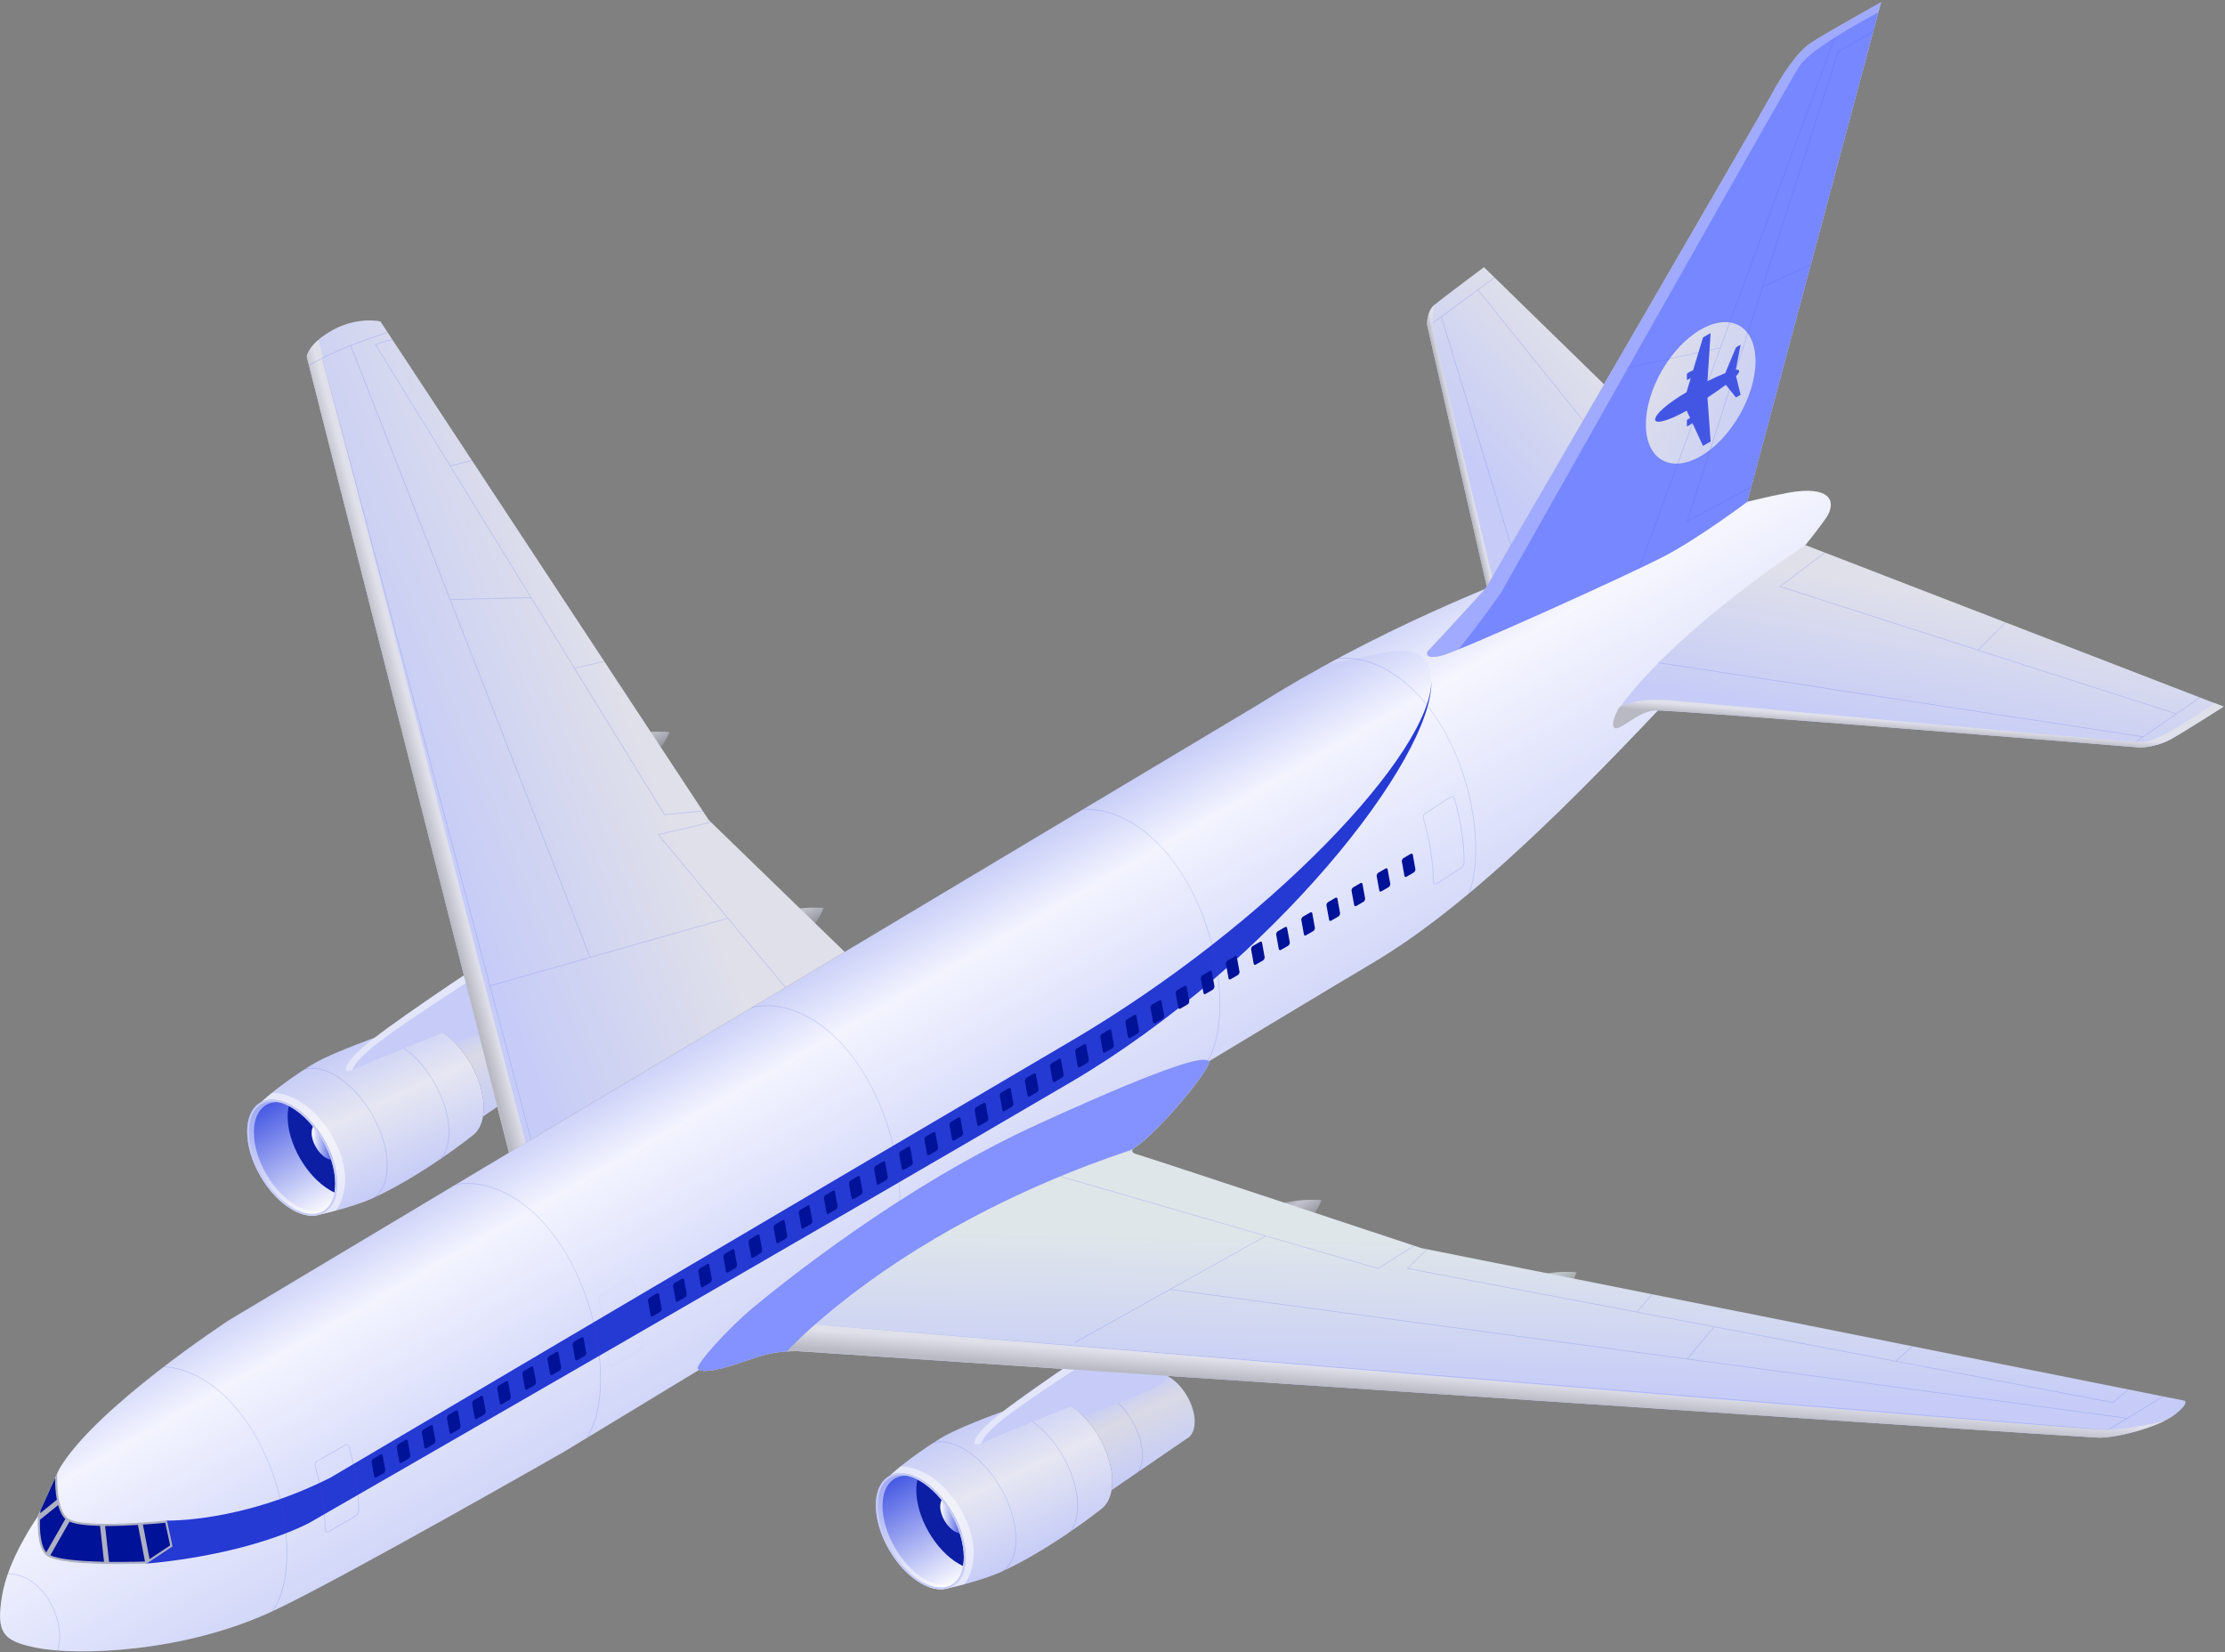 <svg width="167" height="124" viewBox="0 0 167 124" fill="none" xmlns="http://www.w3.org/2000/svg">
<rect x="0" y="0" width="167" height="124" fill="#808080" stroke="none"/>
<path d="M94.316 52.95L17.194 99.073C17.194 99.073 7.071 105.686 4.425 110.286L2.81 113.856C2.81 113.856 0.618 116.945 0.159 119.743C-0.301 122.539 0.166 123.163 2.827 123.681C5.702 124.239 13.8 124.104 20.728 120.793C26.163 118.195 42.359 108.936 42.359 108.936C75.207 89.008 95.488 76.75 103.201 72.161C109.397 68.453 116.226 62.029 124.783 52.954C133.343 43.882 136.183 40.099 136.998 38.96C137.818 37.821 137.583 36.566 134.836 36.887C132.09 37.209 111.511 42.114 94.309 52.957L94.316 52.95Z" fill="url(#paint0_linear_2116_4552)"/>
<g style="mix-blend-mode:multiply" opacity="0.2">
<path d="M134.841 36.882C132.376 37.17 115.515 41.161 99.645 49.83C102.683 49.394 105.547 48.141 106.8 49.37C110.559 53.054 97.229 71.314 80.38 81.212C63.146 91.334 23.224 114.287 23.224 114.287C18.125 116.848 11.009 117.341 11.009 117.341C11.009 117.341 6.789 116.34 4.757 115.007C3.061 113.895 3.765 111.798 4.041 111.142L2.812 113.854C2.812 113.854 0.621 116.942 0.161 119.741C-0.298 122.537 0.169 123.161 2.829 123.678C5.705 124.237 13.803 124.102 20.73 120.79C26.166 118.193 42.361 108.934 42.361 108.934C75.21 89.006 95.49 76.748 103.203 72.159C109.4 68.451 116.228 62.027 124.786 52.952C133.346 43.88 136.185 40.097 137.001 38.958C137.821 37.819 137.586 36.563 134.838 36.885L134.841 36.882Z" fill="white"/>
</g>
<g style="mix-blend-mode:multiply">
<path d="M23.224 114.284C23.224 114.284 63.146 91.331 80.38 81.209C95.398 72.388 107.62 56.926 107.436 51.058C107.467 56.454 95.303 69.367 80.38 78.133C63.146 88.255 24.796 110.898 24.796 110.898C18.079 114.284 12.533 114.115 12.533 114.115C12.533 114.115 6.789 116.338 4.759 115.007C6.791 116.338 11.012 117.341 11.012 117.341C11.012 117.341 18.128 116.848 23.227 114.287L23.224 114.284Z" fill="#2539D3"/>
</g>
<path d="M72.482 116.862C72.482 119.015 70.973 119.888 69.108 118.81C67.243 117.736 65.734 115.116 65.734 112.964C65.734 110.811 67.246 109.94 69.108 111.017C70.973 112.093 72.482 114.71 72.482 116.86V116.862Z" fill="url(#paint1_linear_2116_4552)"/>
<path d="M80.113 105.333C79.368 104.902 78.681 104.786 78.12 104.934C78.12 104.934 72.501 106.767 70.574 107.952C68.174 109.425 66.784 110.75 66.784 110.75C67.388 110.434 68.208 110.501 69.108 111.019C70.973 112.095 72.482 114.712 72.482 116.862C72.482 118.156 71.936 118.986 71.096 119.211C71.096 119.211 73.612 118.667 75.152 117.963C78.894 116.258 82.646 113.261 82.646 113.261C83.168 112.876 83.483 112.161 83.483 111.176C83.483 109.024 81.971 106.409 80.109 105.333H80.113Z" fill="url(#paint2_linear_2116_4552)"/>
<path d="M87.72 103.32C87.302 103.076 86.913 103.006 86.596 103.083L79.663 105.113C79.811 105.176 79.959 105.246 80.113 105.335C81.976 106.411 83.488 109.028 83.488 111.179C83.488 111.413 83.471 111.631 83.434 111.832L89.058 107.981C89.435 107.79 89.67 107.343 89.67 106.697C89.67 105.456 88.797 103.942 87.72 103.323V103.32Z" fill="url(#paint3_linear_2116_4552)"/>
<path style="mix-blend-mode:screen" opacity="0.5" d="M69.328 110.501C68.694 110.189 68.104 110.044 67.594 110.054C67.069 110.482 66.786 110.75 66.786 110.75C67.391 110.434 68.211 110.501 69.11 111.019C70.975 112.095 72.485 114.712 72.485 116.862C72.485 118.156 71.938 118.986 71.099 119.211C71.099 119.211 71.643 119.095 72.383 118.897C72.741 118.439 72.976 117.784 73.065 116.971C73.326 114.603 71.391 111.512 69.328 110.501Z" fill="url(#paint4_linear_2116_4552)"/>
<path d="M69.038 111.142C68.98 111.106 68.919 111.075 68.861 111.046C68.806 111.285 68.774 111.549 68.774 111.839C68.774 113.873 70.204 116.347 71.967 117.363C72.076 117.426 72.182 117.479 72.286 117.528C72.325 117.32 72.344 117.099 72.344 116.86C72.344 114.758 70.864 112.19 69.04 111.137L69.038 111.142Z" fill="#0C1EA4"/>
<path style="mix-blend-mode:screen" opacity="0.5" d="M69.413 118.519C67.659 117.506 66.237 115.041 66.237 113.014C66.237 111.104 67.504 110.264 69.12 111.026C69.115 111.026 69.113 111.021 69.111 111.019C67.246 109.943 65.736 110.816 65.736 112.966C65.736 115.116 67.248 117.738 69.111 118.812C70.552 119.646 71.783 119.31 72.267 118.12C71.749 119.032 70.668 119.242 69.415 118.522L69.413 118.519Z" fill="url(#paint5_linear_2116_4552)"/>
<path d="M72.177 115.077C71.877 114.149 71.379 113.234 70.755 112.47C70.642 112.601 70.571 112.802 70.571 113.058C70.571 113.747 71.058 114.587 71.655 114.932C71.846 115.041 72.023 115.087 72.177 115.08V115.077Z" fill="url(#paint6_linear_2116_4552)"/>
<path d="M69.108 111.019C68.566 110.707 68.053 110.559 67.601 110.559V110.7C68.046 110.7 68.53 110.85 69.038 111.142C70.862 112.194 72.342 114.761 72.342 116.865C72.342 118.265 71.679 119.133 70.617 119.133C70.172 119.133 69.689 118.986 69.181 118.693C67.359 117.641 65.877 115.075 65.877 112.968C65.877 111.57 66.537 110.702 67.604 110.702V110.562C66.498 110.562 65.736 111.445 65.736 112.968C65.736 115.121 67.248 117.74 69.111 118.814C69.652 119.129 70.165 119.276 70.617 119.276C71.723 119.276 72.485 118.391 72.485 116.867C72.485 114.717 70.975 112.098 69.111 111.024L69.108 111.019Z" fill="#C6CCF7"/>
<g style="mix-blend-mode:multiply" opacity="0.2">
<path d="M76.275 115.508C76.275 113.012 74.517 109.967 72.357 108.719C71.737 108.363 71.147 108.182 70.598 108.182C70.436 108.182 70.281 108.199 70.139 108.228C70.085 108.262 70.037 108.293 69.986 108.327C70.177 108.269 70.38 108.238 70.601 108.238C71.14 108.238 71.723 108.416 72.332 108.767C74.475 110.006 76.224 113.029 76.224 115.508C76.224 116.654 75.852 117.506 75.208 117.941C75.286 117.905 75.363 117.869 75.441 117.832C75.975 117.356 76.28 116.553 76.28 115.508H76.275Z" fill="#4356E3"/>
</g>
<g style="mix-blend-mode:multiply" opacity="0.2">
<path d="M80.406 114.906C80.73 114.439 80.912 113.791 80.912 113C80.912 110.579 79.206 107.626 77.109 106.416C76.512 106.07 75.939 105.896 75.404 105.896C75.385 105.896 75.368 105.896 75.348 105.896C75.29 105.918 75.23 105.942 75.169 105.964C75.244 105.957 75.324 105.952 75.404 105.952C75.927 105.952 76.493 106.124 77.083 106.465C79.163 107.667 80.856 110.598 80.856 113C80.856 113.858 80.641 114.543 80.256 115.007C80.309 114.973 80.358 114.937 80.406 114.903V114.906Z" fill="#4356E3"/>
</g>
<g style="mix-blend-mode:multiply" opacity="0.2">
<path d="M85.498 110.419C85.677 110.107 85.776 109.701 85.776 109.217C85.776 107.546 84.598 105.507 83.151 104.672C82.854 104.501 82.566 104.389 82.29 104.341L82.16 104.38C82.465 104.414 82.789 104.527 83.123 104.721C84.554 105.548 85.72 107.563 85.72 109.217C85.72 109.749 85.599 110.187 85.379 110.501L85.5 110.419H85.498Z" fill="#4356E3"/>
</g>
<path d="M83.512 100.948C83.512 100.948 82.98 100.258 82.571 100.851C82.571 100.851 76.217 105.045 74.359 106.68C73.602 107.347 72.935 108.138 73.201 108.404C73.201 108.404 73.467 108.458 74.219 108.085C74.971 107.713 80.426 105.529 80.426 105.529C80.747 105.749 81.057 106.015 81.345 106.312C81.345 106.312 86.284 104.501 87.302 103.765L89.056 101.543C85.636 101.173 83.51 100.945 83.51 100.945L83.512 100.948Z" fill="#C6CCF7"/>
<g style="mix-blend-mode:screen" opacity="0.5">
<path d="M74.843 106.876C76.698 105.241 83.512 100.948 83.512 100.948C83.512 100.948 82.98 100.258 82.571 100.851C82.571 100.851 76.217 105.045 74.359 106.68C73.602 107.347 72.935 108.138 73.201 108.404C73.201 108.404 73.324 108.429 73.641 108.327C73.74 107.962 74.263 107.384 74.843 106.873V106.876Z" fill="url(#paint7_linear_2116_4552)"/>
</g>
<path d="M25.299 88.828C25.299 90.98 23.788 91.851 21.925 90.775C20.061 89.701 18.551 87.084 18.551 84.931C18.551 82.779 20.061 81.908 21.925 82.984C23.788 84.061 25.299 86.678 25.299 88.83V88.828Z" fill="url(#paint8_linear_2116_4552)"/>
<path d="M32.931 77.298C32.186 76.868 31.499 76.749 30.94 76.899C30.94 76.899 25.321 78.73 23.393 79.915C20.991 81.388 19.603 82.713 19.603 82.713C20.21 82.399 21.028 82.462 21.928 82.982C23.79 84.058 25.302 86.675 25.302 88.828C25.302 90.122 24.755 90.951 23.916 91.174C23.916 91.174 26.434 90.63 27.974 89.926C31.719 88.221 35.468 85.224 35.468 85.224C35.99 84.84 36.305 84.124 36.305 83.139C36.305 80.989 34.795 78.37 32.931 77.296V77.298Z" fill="url(#paint9_linear_2116_4552)"/>
<path d="M40.538 75.281C40.119 75.039 39.73 74.969 39.413 75.044L32.481 77.073C32.628 77.136 32.778 77.206 32.933 77.296C34.795 78.37 36.307 80.986 36.307 83.139C36.307 83.374 36.288 83.591 36.254 83.794L41.878 79.942C42.255 79.748 42.49 79.303 42.49 78.657C42.49 77.416 41.616 75.902 40.54 75.281H40.538Z" fill="url(#paint10_linear_2116_4552)"/>
<path style="mix-blend-mode:screen" opacity="0.5" d="M22.145 82.464C21.512 82.152 20.921 82.007 20.411 82.017C19.884 82.445 19.603 82.713 19.603 82.713C20.21 82.399 21.028 82.462 21.928 82.982C23.79 84.058 25.302 86.675 25.302 88.828C25.302 90.122 24.755 90.951 23.916 91.174C23.916 91.174 24.462 91.055 25.2 90.857C25.558 90.4 25.795 89.747 25.887 88.934C26.148 86.566 24.211 83.475 22.148 82.462L22.145 82.464Z" fill="url(#paint11_linear_2116_4552)"/>
<path d="M21.855 83.105C21.797 83.071 21.737 83.037 21.678 83.008C21.623 83.25 21.589 83.512 21.589 83.802C21.589 85.836 23.018 88.313 24.782 89.328C24.891 89.391 24.995 89.445 25.104 89.493C25.14 89.287 25.162 89.065 25.162 88.828C25.162 86.724 23.679 84.157 21.855 83.105Z" fill="#0C1EA4"/>
<path style="mix-blend-mode:screen" opacity="0.5" d="M22.233 90.482C20.477 89.469 19.054 87.004 19.054 84.977C19.054 83.067 20.319 82.227 21.937 82.989C21.933 82.989 21.93 82.984 21.925 82.982C20.061 81.906 18.551 82.779 18.551 84.929C18.551 87.079 20.061 89.698 21.925 90.772C23.369 91.607 24.598 91.271 25.079 90.081C24.562 90.992 23.481 91.2 22.23 90.48L22.233 90.482Z" fill="url(#paint12_linear_2116_4552)"/>
<path d="M24.995 87.043C24.697 86.114 24.199 85.2 23.572 84.436C23.459 84.566 23.391 84.767 23.391 85.023C23.391 85.715 23.877 86.552 24.475 86.898C24.663 87.007 24.842 87.055 24.995 87.045V87.043Z" fill="url(#paint13_linear_2116_4552)"/>
<path d="M21.925 82.984C21.384 82.67 20.873 82.522 20.418 82.522V82.665C20.863 82.665 21.345 82.813 21.855 83.105C23.679 84.157 25.162 86.724 25.162 88.828C25.162 90.226 24.499 91.097 23.435 91.097C22.989 91.097 22.503 90.949 21.998 90.656C20.177 89.604 18.694 87.036 18.694 84.931C18.694 83.533 19.354 82.665 20.421 82.665V82.522C19.313 82.522 18.553 83.405 18.553 84.931C18.553 87.084 20.063 89.701 21.928 90.775C22.47 91.089 22.98 91.237 23.435 91.237C24.54 91.237 25.302 90.354 25.302 88.828C25.302 86.675 23.79 84.061 21.928 82.982L21.925 82.984Z" fill="#C6CCF7"/>
<g style="mix-blend-mode:multiply" opacity="0.2">
<path d="M29.092 87.471C29.092 84.975 27.334 81.93 25.174 80.682C24.554 80.324 23.964 80.145 23.413 80.145C23.253 80.145 23.098 80.159 22.953 80.191C22.902 80.225 22.852 80.256 22.801 80.29C22.989 80.234 23.195 80.201 23.413 80.201C23.954 80.201 24.535 80.379 25.145 80.73C27.29 81.969 29.036 84.992 29.036 87.471C29.036 88.617 28.666 89.469 28.023 89.904C28.1 89.868 28.178 89.832 28.253 89.795C28.79 89.319 29.092 88.513 29.092 87.469V87.471Z" fill="#4356E3"/>
</g>
<g style="mix-blend-mode:multiply" opacity="0.2">
<path d="M33.223 86.869C33.55 86.402 33.729 85.754 33.729 84.965C33.729 82.544 32.024 79.591 29.927 78.382C29.329 78.036 28.756 77.862 28.221 77.862C28.204 77.862 28.185 77.862 28.166 77.864C28.108 77.886 28.045 77.908 27.984 77.929C28.062 77.922 28.139 77.917 28.221 77.917C28.744 77.917 29.31 78.089 29.9 78.432C31.98 79.632 33.673 82.564 33.673 84.965C33.673 85.821 33.456 86.508 33.073 86.973C33.124 86.936 33.175 86.905 33.223 86.869Z" fill="#4356E3"/>
</g>
<g style="mix-blend-mode:multiply" opacity="0.2">
<path d="M38.315 82.382C38.494 82.07 38.593 81.664 38.593 81.183C38.593 79.511 37.415 77.475 35.968 76.638C35.669 76.466 35.381 76.355 35.107 76.306L34.974 76.345C35.279 76.379 35.603 76.493 35.94 76.686C37.369 77.513 38.537 79.528 38.537 81.183C38.537 81.715 38.416 82.152 38.196 82.467L38.315 82.382Z" fill="#4356E3"/>
</g>
<path d="M36.329 72.913C36.329 72.913 35.797 72.224 35.388 72.819C35.388 72.819 29.036 77.01 27.176 78.648C26.422 79.318 25.752 80.104 26.018 80.372C26.018 80.372 26.284 80.425 27.036 80.055C27.788 79.683 33.245 77.499 33.245 77.499C33.567 77.719 33.874 77.985 34.162 78.282C34.162 78.282 39.101 76.471 40.119 75.736L41.873 73.513C38.453 73.145 36.327 72.915 36.327 72.915L36.329 72.913Z" fill="#C6CCF7"/>
<g style="mix-blend-mode:screen" opacity="0.5">
<path d="M27.66 78.841C29.515 77.204 36.329 72.913 36.329 72.913C36.329 72.913 35.797 72.224 35.388 72.819C35.388 72.819 29.036 77.01 27.176 78.648C26.422 79.318 25.752 80.104 26.018 80.372C26.018 80.372 26.141 80.396 26.458 80.295C26.56 79.93 27.082 79.352 27.66 78.841Z" fill="url(#paint14_linear_2116_4552)"/>
</g>
<path d="M107.136 48.901C107.136 48.901 106.824 49.525 108.164 49.213C109.504 48.901 122.318 43.101 124.938 41.729C127.557 40.358 131.144 37.654 131.144 37.654L141.185 0.172C141.185 0.172 136.945 2.542 135.917 3.227C134.889 3.911 133.795 5.563 132.954 7.123C132.112 8.681 111.485 44.192 111.485 44.192C111.485 44.192 107.636 48.403 107.138 48.901H107.136Z" fill="url(#paint15_linear_2116_4552)"/>
<g style="mix-blend-mode:multiply">
<path d="M135.914 3.227C134.886 3.911 133.793 5.563 132.951 7.123C132.11 8.681 111.482 44.192 111.482 44.192C111.482 44.192 107.634 48.403 107.136 48.901C107.136 48.901 106.824 49.525 108.164 49.213C109.504 48.901 122.318 43.101 124.938 41.729C127.557 40.358 131.144 37.654 131.144 37.654L141.185 0.172C141.185 0.172 136.945 2.542 135.917 3.227H135.914ZM127.647 34.234C125.378 35.545 123.535 34.481 123.535 31.859C123.535 29.237 125.378 26.049 127.647 24.736C129.918 23.425 131.761 24.487 131.761 27.111C131.761 29.735 129.918 32.923 127.647 34.234Z" fill="#7787FF"/>
</g>
<g style="mix-blend-mode:multiply">
<path d="M124.229 31.494C124.229 31.063 125.228 30.224 126.583 29.435L126.902 28.366C126.866 28.39 126.827 28.415 126.788 28.439C126.726 28.475 126.667 28.504 126.612 28.528V28.04C126.667 28.001 126.726 27.965 126.788 27.929C126.892 27.866 126.992 27.822 127.076 27.793L127.821 25.326L128.394 24.995L128.155 28.608C128.661 28.359 129.115 28.149 129.493 27.999L130.296 26.069L130.644 25.868L130.284 27.75C130.443 27.728 130.535 27.759 130.535 27.854C130.535 27.948 130.45 28.071 130.3 28.231L130.644 29.631L130.296 29.832L129.534 28.881C129.149 29.169 128.68 29.496 128.157 29.842L128.394 33.133L127.821 33.465L127.03 31.755C126.955 31.813 126.873 31.869 126.788 31.919C126.726 31.956 126.667 31.985 126.612 32.009V31.52C126.667 31.482 126.726 31.443 126.788 31.407C126.81 31.395 126.83 31.382 126.851 31.37L126.597 30.819C125.238 31.583 124.227 31.859 124.227 31.491L124.229 31.494Z" fill="#4356E3"/>
</g>
<g style="mix-blend-mode:screen" opacity="0.3">
<path d="M132.954 7.123C132.112 8.681 111.485 44.192 111.485 44.192C111.485 44.192 107.637 48.403 107.138 48.901C107.138 48.901 106.826 49.525 108.166 49.213C108.367 49.164 108.822 48.995 109.463 48.739C111.095 46.755 112.689 44.434 112.689 44.434C112.689 44.434 134.134 6.4 135.07 4.939C135.834 3.749 139.603 1.664 140.982 0.927L141.185 0.172C141.185 0.172 136.945 2.542 135.917 3.227C134.889 3.911 133.795 5.563 132.954 7.123Z" fill="white"/>
</g>
<g style="mix-blend-mode:multiply" opacity="0.2">
<path d="M137.958 3.846L137.949 3.853L126.607 39.112L126.585 39.178L131.433 36.585L131.452 36.51L126.68 39.064L132.32 21.536L135.9 19.901L135.919 19.833L132.342 21.466L137.997 3.889L140.588 2.4L140.607 2.325L137.958 3.846Z" fill="#4356E3"/>
</g>
<g style="mix-blend-mode:multiply" opacity="0.2">
<path d="M123.061 42.653L137.723 2.837L137.67 2.818L129.103 26.081L122.19 27.561L122.202 27.616L129.084 26.141L122.988 42.687C123.013 42.675 123.037 42.665 123.059 42.651L123.061 42.653Z" fill="#4356E3"/>
</g>
<path d="M58.407 68.543L60.11 70.315C61.322 69.573 61.813 68.144 61.813 68.144C59.634 67.993 58.407 68.54 58.407 68.54V68.543Z" fill="url(#paint16_linear_2116_4552)"/>
<path d="M95.782 90.468L97.485 92.243C98.697 91.501 99.185 90.071 99.185 90.071C97.006 89.921 95.782 90.468 95.782 90.468Z" fill="url(#paint17_linear_2116_4552)"/>
<path d="M114.934 95.878L116.634 97.653C117.849 96.911 118.337 95.481 118.337 95.481C116.158 95.329 114.934 95.878 114.934 95.878Z" fill="url(#paint18_linear_2116_4552)"/>
<path d="M46.831 55.337L48.532 57.11C49.746 56.367 50.234 54.938 50.234 54.938C48.055 54.788 46.831 55.337 46.831 55.337Z" fill="url(#paint19_linear_2116_4552)"/>
<path d="M59.943 101.405C59.943 101.405 58.923 101.376 58.008 101.552C57.198 101.707 57.048 101.777 55.36 102.346C53.512 102.97 52.513 103.004 52.368 102.713C52.218 102.423 54.632 99.702 56.509 98.152C58.388 96.599 67.541 89.089 78.024 84.315C88.504 79.54 90.468 79.264 90.73 79.661C90.991 80.055 87.07 84.883 85.176 86.124C85.176 86.124 84.627 86.441 85.355 86.637C86.085 86.832 106.691 93.672 106.691 93.672L163.975 105.122C163.975 105.122 164.352 105.321 163.184 106.203C162.013 107.086 158.9 107.93 157.495 107.897C156.089 107.86 59.943 101.407 59.943 101.407V101.405Z" fill="url(#paint20_linear_2116_4552)"/>
<path d="M121.479 53.194C121.479 53.194 120.804 54.41 121.191 54.635C121.576 54.86 122.935 53.419 124.147 53.319C125.359 53.225 160.678 56.108 160.678 56.108C160.678 56.108 161.865 56.077 162.954 55.467C164.042 54.858 166.896 53.032 166.896 53.032L135.508 40.909C135.508 40.909 126 47.009 121.482 53.194H121.479Z" fill="url(#paint21_linear_2116_4552)"/>
<path d="M120.396 28.843L111.381 20.053C111.381 20.053 108.227 22.402 107.658 22.888C107.087 23.377 107.107 24.342 107.107 24.342L111.589 44.013C112.266 42.849 116.131 36.193 120.396 28.843Z" fill="url(#paint22_linear_2116_4552)"/>
<g style="mix-blend-mode:multiply" opacity="0.2">
<path d="M159.839 56.041L165.145 52.359L165.082 52.335L163.341 53.545L148.521 48.782L150.56 46.726L150.502 46.705L148.463 48.763L133.655 44.005L137.001 41.49L136.94 41.466L133.58 43.993L133.537 44.025L163.288 53.583L160.859 55.269L124.505 49.711C124.505 49.711 124.488 49.728 124.481 49.735L124.476 49.762L160.792 55.315L159.751 56.036C159.781 56.038 159.81 56.041 159.839 56.043V56.041Z" fill="#4356E3"/>
</g>
<g style="mix-blend-mode:multiply" opacity="0.2">
<path d="M118.804 31.581C118.816 31.564 118.824 31.547 118.833 31.53L110.958 21.761L112.196 20.852L112.155 20.811L107.141 24.497L107.153 24.557L108.162 23.814L113.379 40.924C113.391 40.902 113.406 40.88 113.418 40.859L108.213 23.781L110.917 21.795L118.807 31.581H118.804Z" fill="#4356E3"/>
</g>
<path style="mix-blend-mode:multiply" d="M166.207 52.766C165.249 53.441 161.948 55.702 160.794 55.702C159.435 55.702 125.63 52.577 125.63 52.577C125.63 52.577 123.318 52.27 121.615 53.01C121.569 53.07 121.525 53.129 121.479 53.191C121.479 53.191 120.804 54.408 121.191 54.633C121.576 54.858 122.935 53.416 124.147 53.317C125.359 53.223 160.678 56.106 160.678 56.106C160.678 56.106 161.865 56.074 162.954 55.465C164.042 54.855 166.896 53.029 166.896 53.029L166.209 52.763L166.207 52.766Z" fill="url(#paint23_linear_2116_4552)"/>
<path style="mix-blend-mode:multiply" d="M112 43.301C111.279 40.29 108.007 26.593 107.653 25.149C107.407 24.138 107.547 23.328 107.687 22.859C107.675 22.869 107.663 22.878 107.653 22.888C107.083 23.377 107.102 24.342 107.102 24.342L111.584 44.013C111.671 43.863 111.811 43.623 111.998 43.301H112Z" fill="url(#paint24_linear_2116_4552)"/>
<g style="mix-blend-mode:multiply" opacity="0.2">
<path d="M157.337 107.884L162.407 104.805L162.325 104.791L159.657 106.409L126.687 101.971L128.673 99.603L158.583 105.284H158.595L159.783 104.278L159.713 104.266L158.581 105.226L142.351 102.145L143.575 101.04L143.505 101.025L142.281 102.13L122.916 98.452L124.036 97.133L123.975 97.121L122.853 98.44L105.697 95.179L107.136 93.755L107.071 93.743L105.583 95.216L128.61 99.591L126.619 101.961L87.902 96.751L95.008 92.785L103.418 95.223L103.43 95.228L106.19 93.501C106.168 93.493 106.142 93.486 106.12 93.479L103.423 95.17L79.649 88.274C82.615 87.062 84.748 86.387 84.987 86.312C84.997 86.286 85.011 86.264 85.028 86.242C85.016 86.245 85.004 86.25 84.992 86.252C84.915 86.274 77.238 88.649 70.139 92.898C64.346 96.364 60.807 99.453 58.976 101.429C59.005 101.424 59.034 101.419 59.065 101.417C59.61 100.832 60.243 100.205 61.102 99.443L158.092 107.355L157.233 107.877C157.27 107.877 157.301 107.88 157.33 107.882L157.337 107.884ZM61.167 99.395C63.211 97.588 66.165 95.346 70.172 92.949C73.45 90.988 76.851 89.425 79.569 88.31L94.936 92.765L80.614 100.757L80.641 100.805L87.825 96.797L159.582 106.453L158.177 107.306L61.165 99.392L61.167 99.395Z" fill="#4356E3"/>
</g>
<path style="mix-blend-mode:multiply" d="M158.179 107.309C155.976 107.36 61.167 99.395 61.167 99.395C61.167 99.395 60.149 100.041 59.058 101.424C59.522 101.393 59.943 101.405 59.943 101.405C59.943 101.405 156.089 107.858 157.495 107.894C158.677 107.923 161.067 107.331 162.492 106.617C161.483 106.873 159.671 107.277 158.177 107.311L158.179 107.309Z" fill="url(#paint25_linear_2116_4552)"/>
<path d="M63.4 71.44L53.197 61.543L28.55 24.119C28.55 24.119 26.884 23.742 25.033 24.736C23.181 25.73 23.018 26.748 23.018 26.748L38.199 86.511L63.4 71.44Z" fill="url(#paint26_linear_2116_4552)"/>
<path style="mix-blend-mode:multiply" d="M39.444 85.766L23.894 25.51C23.11 26.197 23.021 26.748 23.021 26.748L38.201 86.511L39.444 85.766Z" fill="url(#paint27_linear_2116_4552)"/>
<g style="mix-blend-mode:multiply" opacity="0.2">
<path d="M24.175 26.918L39.834 85.534L39.882 85.505L36.81 74.004L54.62 68.942L58.928 74.115L58.976 74.086L49.456 62.653L53.386 61.729L53.34 61.683L49.354 62.622L54.581 68.896L44.309 71.815L33.823 45.024L39.843 44.881L49.85 61.158L49.86 61.173L52.767 60.888L52.733 60.834L49.893 61.11L43.164 50.168L45.375 49.658L45.341 49.609L43.133 50.12L33.83 34.986L35.446 34.582L35.412 34.532L33.799 34.935L28.224 25.87L29.457 25.491L29.426 25.442L28.142 25.836L39.812 44.823L33.804 44.966L26.361 25.945C27.43 25.522 28.429 25.191 29.119 24.975L29.087 24.927C27.704 25.358 25.091 26.252 23.185 27.394L23.2 27.452C23.509 27.266 23.836 27.087 24.175 26.913V26.918ZM26.308 25.967L44.255 71.83L36.798 73.951L24.228 26.891C24.903 26.552 25.619 26.24 26.311 25.967H26.308Z" fill="#4356E3"/>
</g>
<g style="mix-blend-mode:multiply">
<path d="M85.031 86.245C85.091 86.172 85.178 86.119 85.178 86.119C87.07 84.878 90.991 80.05 90.732 79.656C90.471 79.262 88.507 79.535 78.026 84.31C67.543 89.084 58.391 96.597 56.511 98.147C54.632 99.7 52.22 102.418 52.37 102.708C52.515 102.999 53.514 102.965 55.362 102.341C57.051 101.772 57.201 101.705 58.011 101.548C58.366 101.477 58.739 101.441 59.061 101.422C59.061 101.422 62.861 97.242 70.175 92.947C77.487 88.646 83.734 86.712 85.033 86.242L85.031 86.245Z" fill="#8492FF"/>
</g>
<path d="M11.01 117.339L12.952 116.055L12.531 114.115C12.531 114.115 6 114.797 5.03 113.904C4.324 113.256 4.271 111.488 4.295 110.579L2.851 113.764C2.793 114.959 2.885 116.35 3.562 116.787C4.822 117.6 11.01 117.339 11.01 117.339Z" fill="#AEB1C4"/>
<path d="M28.913 110.318C28.92 110.409 28.86 110.523 28.78 110.569L28.243 110.881C28.166 110.927 28.093 110.888 28.086 110.796L27.892 109.727C27.885 109.635 27.943 109.522 28.026 109.476L28.565 109.166C28.645 109.118 28.715 109.157 28.722 109.248L28.918 110.318H28.913Z" fill="#001297"/>
<path d="M30.8 109.217C30.805 109.311 30.747 109.423 30.667 109.466L30.13 109.778C30.05 109.824 29.98 109.785 29.973 109.694L29.779 108.625C29.772 108.533 29.832 108.419 29.912 108.373L30.449 108.063C30.529 108.017 30.599 108.054 30.606 108.146L30.802 109.215L30.8 109.217Z" fill="#001297"/>
<path d="M32.684 108.119C32.691 108.211 32.631 108.325 32.551 108.37L32.014 108.682C31.934 108.728 31.864 108.69 31.857 108.598L31.661 107.529C31.656 107.437 31.714 107.323 31.794 107.28L32.331 106.968C32.411 106.922 32.481 106.96 32.488 107.052L32.682 108.121L32.684 108.119Z" fill="#001297"/>
<path d="M34.571 107.016C34.58 107.108 34.52 107.222 34.44 107.268L33.901 107.58C33.821 107.626 33.751 107.587 33.743 107.495L33.55 106.426C33.543 106.334 33.601 106.223 33.683 106.174L34.22 105.862C34.3 105.816 34.37 105.853 34.377 105.947L34.571 107.014V107.016Z" fill="#001297"/>
<path d="M36.458 105.92C36.465 106.012 36.407 106.124 36.325 106.172L35.788 106.482C35.708 106.527 35.638 106.491 35.63 106.399L35.434 105.333C35.427 105.241 35.488 105.127 35.567 105.081L36.104 104.769C36.187 104.723 36.254 104.762 36.264 104.851L36.458 105.923V105.92Z" fill="#001297"/>
<path d="M38.342 104.82C38.349 104.912 38.291 105.025 38.209 105.071L37.672 105.381C37.592 105.427 37.519 105.388 37.514 105.296L37.321 104.227C37.314 104.135 37.372 104.022 37.452 103.976L37.989 103.666C38.068 103.618 38.139 103.657 38.146 103.751L38.339 104.82H38.342Z" fill="#001297"/>
<path d="M40.231 103.719C40.236 103.811 40.178 103.923 40.098 103.969L39.561 104.281C39.478 104.327 39.411 104.288 39.404 104.198L39.208 103.127C39.203 103.035 39.261 102.924 39.341 102.878L39.88 102.568C39.957 102.522 40.03 102.559 40.037 102.65L40.233 103.719H40.231Z" fill="#001297"/>
<path d="M42.115 102.621C42.122 102.713 42.064 102.827 41.984 102.873L41.445 103.183C41.365 103.228 41.293 103.192 41.288 103.098L41.094 102.029C41.087 101.937 41.147 101.823 41.225 101.777L41.762 101.465C41.844 101.419 41.914 101.456 41.921 101.55L42.115 102.619V102.621Z" fill="#001297"/>
<path d="M44.002 101.521C44.009 101.613 43.948 101.727 43.868 101.772L43.329 102.084C43.249 102.13 43.179 102.094 43.172 102.002L42.976 100.933C42.971 100.841 43.029 100.728 43.109 100.682L43.646 100.372C43.728 100.326 43.798 100.362 43.803 100.457L43.999 101.526L44.002 101.521Z" fill="#001297"/>
<path d="M49.659 98.222C49.666 98.311 49.606 98.425 49.526 98.471L48.989 98.781C48.909 98.826 48.837 98.79 48.832 98.698L48.636 97.629C48.629 97.537 48.689 97.424 48.769 97.38L49.306 97.07C49.388 97.025 49.456 97.061 49.465 97.153L49.659 98.224V98.222Z" fill="#001297"/>
<path d="M51.543 97.121C51.551 97.213 51.49 97.327 51.41 97.37L50.871 97.68C50.794 97.726 50.721 97.69 50.714 97.595L50.52 96.526C50.515 96.434 50.573 96.321 50.653 96.275L51.19 95.965C51.27 95.919 51.34 95.956 51.347 96.047L51.541 97.117L51.543 97.121Z" fill="#001297"/>
<path d="M53.43 96.023C53.437 96.115 53.377 96.226 53.297 96.272L52.76 96.584C52.68 96.63 52.61 96.592 52.605 96.502L52.409 95.431C52.402 95.339 52.462 95.228 52.542 95.181L53.079 94.87C53.159 94.824 53.229 94.86 53.236 94.954L53.43 96.023Z" fill="#001297"/>
<path d="M55.314 94.923C55.324 95.015 55.263 95.128 55.183 95.174L54.647 95.484C54.567 95.53 54.496 95.494 54.489 95.402L54.296 94.333C54.288 94.241 54.349 94.127 54.429 94.084L54.968 93.772C55.048 93.725 55.118 93.762 55.125 93.854L55.319 94.923H55.314Z" fill="#001297"/>
<path d="M57.203 93.822C57.208 93.914 57.15 94.028 57.07 94.074L56.533 94.383C56.453 94.429 56.383 94.393 56.376 94.299L56.182 93.232C56.175 93.14 56.236 93.027 56.313 92.981L56.852 92.669C56.932 92.623 57.002 92.661 57.01 92.753L57.206 93.822H57.203Z" fill="#001297"/>
<path d="M59.087 92.724C59.097 92.816 59.034 92.927 58.957 92.976L58.42 93.285C58.34 93.331 58.27 93.293 58.263 93.201L58.069 92.132C58.062 92.04 58.122 91.928 58.202 91.883L58.739 91.571C58.819 91.525 58.889 91.561 58.899 91.655L59.09 92.724H59.087Z" fill="#001297"/>
<path d="M60.974 91.624C60.981 91.716 60.923 91.827 60.843 91.875L60.306 92.185C60.226 92.231 60.154 92.195 60.147 92.1L59.953 91.029C59.946 90.939 60.006 90.826 60.084 90.78L60.621 90.468C60.7 90.422 60.771 90.458 60.778 90.55L60.971 91.619L60.974 91.624Z" fill="#001297"/>
<path d="M62.858 90.523C62.865 90.615 62.805 90.729 62.728 90.775L62.191 91.084C62.111 91.13 62.038 91.094 62.033 91L61.84 89.933C61.833 89.841 61.893 89.728 61.973 89.682L62.51 89.37C62.59 89.324 62.66 89.36 62.667 89.454L62.861 90.523H62.858Z" fill="#001297"/>
<path d="M64.745 89.425C64.752 89.517 64.692 89.631 64.612 89.674L64.073 89.986C63.993 90.032 63.922 89.996 63.915 89.904L63.722 88.835C63.712 88.743 63.773 88.632 63.852 88.586L64.389 88.274C64.469 88.228 64.542 88.267 64.547 88.359L64.743 89.428L64.745 89.425Z" fill="#001297"/>
<path d="M66.631 88.325C66.638 88.417 66.578 88.53 66.498 88.576L65.961 88.886C65.881 88.932 65.811 88.895 65.804 88.801L65.611 87.732C65.603 87.64 65.664 87.529 65.743 87.483L66.283 87.171C66.363 87.125 66.433 87.164 66.44 87.256L66.634 88.325H66.631Z" fill="#001297"/>
<path d="M68.518 87.227C68.525 87.319 68.465 87.432 68.385 87.478L67.846 87.788C67.766 87.834 67.696 87.797 67.689 87.703L67.493 86.634C67.488 86.542 67.546 86.428 67.626 86.385L68.163 86.075C68.242 86.027 68.312 86.066 68.32 86.158L68.513 87.227H68.518Z" fill="#001297"/>
<path d="M70.405 86.126C70.412 86.218 70.352 86.329 70.272 86.375L69.735 86.685C69.655 86.731 69.582 86.695 69.578 86.603L69.384 85.534C69.377 85.444 69.437 85.328 69.517 85.284L70.056 84.975C70.136 84.929 70.206 84.965 70.214 85.057L70.407 86.126H70.405Z" fill="#001297"/>
<path d="M72.289 85.028C72.296 85.12 72.236 85.231 72.153 85.28L71.616 85.589C71.537 85.635 71.466 85.599 71.459 85.504L71.263 84.436C71.258 84.344 71.316 84.232 71.394 84.186L71.933 83.874C72.013 83.828 72.083 83.867 72.09 83.959L72.284 85.028H72.289Z" fill="#001297"/>
<path d="M74.176 83.928C74.183 84.019 74.122 84.131 74.043 84.179L73.506 84.489C73.426 84.535 73.356 84.498 73.348 84.404L73.155 83.335C73.148 83.243 73.208 83.129 73.288 83.084L73.825 82.774C73.905 82.725 73.975 82.764 73.982 82.856L74.176 83.925V83.928Z" fill="#001297"/>
<path d="M76.062 82.827C76.07 82.919 76.009 83.033 75.929 83.076L75.392 83.386C75.312 83.432 75.242 83.395 75.235 83.303L75.039 82.234C75.034 82.143 75.092 82.029 75.172 81.983L75.709 81.671C75.789 81.625 75.859 81.661 75.866 81.753L76.06 82.822L76.062 82.827Z" fill="#001297"/>
<path d="M77.946 81.729C77.954 81.821 77.893 81.932 77.816 81.978L77.276 82.288C77.196 82.334 77.126 82.295 77.119 82.203L76.925 81.134C76.918 81.042 76.979 80.928 77.058 80.882L77.596 80.57C77.675 80.525 77.746 80.563 77.755 80.655L77.949 81.724L77.946 81.729Z" fill="#001297"/>
<path d="M79.833 80.629C79.84 80.721 79.782 80.834 79.7 80.88L79.163 81.192C79.083 81.238 79.013 81.202 79.006 81.11L78.812 80.041C78.805 79.949 78.863 79.838 78.943 79.792L79.48 79.48C79.559 79.434 79.63 79.47 79.637 79.562L79.833 80.631V80.629Z" fill="#001297"/>
<path d="M81.72 79.528C81.727 79.62 81.669 79.734 81.587 79.78L81.05 80.089C80.97 80.135 80.9 80.099 80.892 80.004L80.699 78.935C80.689 78.844 80.75 78.73 80.829 78.684L81.369 78.374C81.449 78.326 81.519 78.365 81.526 78.459L81.722 79.528H81.72Z" fill="#001297"/>
<path d="M83.606 78.43C83.614 78.519 83.553 78.633 83.473 78.679L82.936 78.991C82.856 79.037 82.786 78.998 82.779 78.906L82.586 77.838C82.578 77.746 82.639 77.632 82.719 77.586L83.256 77.276C83.335 77.23 83.408 77.267 83.413 77.361L83.606 78.43Z" fill="#001297"/>
<path d="M85.491 77.33C85.498 77.421 85.44 77.535 85.358 77.581L84.821 77.893C84.741 77.939 84.671 77.9 84.663 77.808L84.47 76.739C84.463 76.647 84.523 76.534 84.603 76.488L85.14 76.176C85.222 76.13 85.29 76.169 85.297 76.258L85.491 77.327V77.33Z" fill="#001297"/>
<path d="M87.377 76.229C87.384 76.321 87.324 76.435 87.244 76.481L86.707 76.79C86.627 76.836 86.557 76.797 86.548 76.706L86.354 75.636C86.347 75.544 86.407 75.431 86.487 75.385L87.026 75.075C87.104 75.029 87.176 75.066 87.184 75.16L87.38 76.229H87.377Z" fill="#001297"/>
<path d="M89.264 75.131C89.269 75.223 89.211 75.337 89.131 75.383L88.594 75.695C88.514 75.74 88.444 75.704 88.437 75.612L88.243 74.543C88.236 74.451 88.296 74.34 88.374 74.294L88.913 73.985C88.993 73.939 89.063 73.975 89.07 74.067L89.266 75.136L89.264 75.131Z" fill="#001297"/>
<path d="M91.15 74.031C91.155 74.122 91.097 74.236 91.017 74.282L90.481 74.592C90.401 74.638 90.331 74.601 90.323 74.507L90.13 73.438C90.123 73.346 90.183 73.235 90.263 73.189L90.8 72.877C90.877 72.831 90.95 72.87 90.957 72.959L91.153 74.028L91.15 74.031Z" fill="#001297"/>
<path d="M93.034 72.932C93.042 73.024 92.981 73.135 92.901 73.181L92.365 73.491C92.282 73.537 92.212 73.498 92.207 73.406L92.011 72.337C92.004 72.246 92.065 72.134 92.144 72.086L92.681 71.774C92.761 71.728 92.831 71.764 92.839 71.859L93.034 72.927V72.932Z" fill="#001297"/>
<path d="M94.921 71.832C94.929 71.924 94.868 72.037 94.791 72.084L94.251 72.393C94.171 72.439 94.101 72.403 94.094 72.311L93.901 71.242C93.893 71.15 93.951 71.036 94.034 70.993L94.571 70.683C94.65 70.637 94.721 70.673 94.728 70.765L94.921 71.834V71.832Z" fill="#001297"/>
<path d="M96.808 70.731C96.815 70.823 96.755 70.937 96.675 70.983L96.135 71.293C96.056 71.338 95.986 71.3 95.978 71.208L95.785 70.139C95.778 70.047 95.838 69.933 95.915 69.887L96.452 69.578C96.532 69.532 96.605 69.57 96.609 69.662L96.808 70.731Z" fill="#001297"/>
<path d="M98.692 69.633C98.7 69.725 98.639 69.839 98.559 69.882L98.022 70.194C97.942 70.24 97.872 70.202 97.865 70.11L97.671 69.041C97.664 68.949 97.722 68.835 97.802 68.789L98.341 68.48C98.419 68.434 98.492 68.47 98.499 68.562L98.692 69.633Z" fill="#001297"/>
<path d="M100.579 68.533C100.589 68.625 100.526 68.739 100.448 68.784L99.911 69.097C99.832 69.142 99.761 69.104 99.754 69.012L99.558 67.943C99.551 67.851 99.611 67.737 99.691 67.694L100.228 67.382C100.31 67.336 100.381 67.374 100.385 67.466L100.581 68.535L100.579 68.533Z" fill="#001297"/>
<path d="M102.463 67.432C102.47 67.524 102.412 67.638 102.33 67.684L101.793 67.993C101.716 68.04 101.643 68.001 101.636 67.909L101.44 66.84C101.435 66.748 101.493 66.637 101.573 66.588L102.11 66.279C102.19 66.233 102.26 66.269 102.267 66.361L102.461 67.43L102.463 67.432Z" fill="#001297"/>
<path d="M104.35 66.334C104.357 66.424 104.296 66.54 104.217 66.584L103.68 66.895C103.597 66.941 103.527 66.905 103.522 66.811L103.326 65.742C103.319 65.65 103.38 65.536 103.459 65.493L103.996 65.181C104.076 65.135 104.146 65.171 104.154 65.263L104.35 66.334Z" fill="#001297"/>
<path d="M106.236 65.234C106.244 65.326 106.183 65.439 106.103 65.485L105.566 65.797C105.487 65.843 105.416 65.805 105.409 65.713L105.216 64.644C105.208 64.552 105.269 64.438 105.349 64.394L105.886 64.082C105.965 64.037 106.036 64.075 106.043 64.167L106.236 65.236V65.234Z" fill="#001297"/>
<path d="M7.809 117.211L7.509 114.514C6.411 114.49 5.652 114.386 5.216 114.197L3.777 116.722C4.365 117 5.77 117.167 7.809 117.208V117.211Z" fill="#001297"/>
<path d="M4.133 110.939L3.035 113.36C3.03 113.428 3.022 113.496 3.02 113.563L4.268 112.555C4.162 112.001 4.135 111.413 4.133 110.939Z" fill="#001297"/>
<path d="M11.225 117.01L12.773 115.982L12.405 114.284C12.137 114.311 11.505 114.369 10.726 114.42L11.225 117.008V117.01Z" fill="#001297"/>
<path d="M10.351 114.444C9.631 114.487 8.813 114.524 8.041 114.524C7.991 114.524 7.937 114.524 7.887 114.521L8.187 117.218C8.395 117.218 8.605 117.223 8.828 117.223C9.788 117.223 10.584 117.199 10.881 117.187L10.354 114.446L10.351 114.444Z" fill="#001297"/>
<path d="M4.904 113.999C4.65 113.755 4.476 113.38 4.36 112.959L2.998 114.059C2.974 115.046 3.076 116.043 3.475 116.502L4.904 113.999Z" fill="#001297"/>
<g style="mix-blend-mode:multiply" opacity="0.2">
<path d="M44.016 107.928C44.052 107.906 44.086 107.887 44.12 107.865C44.608 107.035 44.928 105.988 45.044 104.764C45.276 102.28 44.814 99.332 43.774 96.679C42.661 93.839 40.973 91.525 39.021 90.158C37.742 89.263 36.38 88.789 35.081 88.789C34.81 88.789 34.544 88.811 34.288 88.85L34.157 88.927C34.455 88.874 34.762 88.845 35.081 88.845C36.368 88.845 37.72 89.314 38.99 90.202C43.315 93.227 45.436 99.978 44.988 104.757C44.87 106.02 44.531 107.091 44.016 107.928Z" fill="#4356E3"/>
</g>
<g style="mix-blend-mode:multiply" opacity="0.2">
<path d="M100.973 49.423C102.233 49.423 103.559 49.883 104.8 50.753C109.035 53.716 111.112 60.329 110.675 65.009C110.605 65.771 110.45 66.46 110.225 67.072C110.251 67.048 110.28 67.024 110.309 67.002C110.517 66.409 110.66 65.744 110.73 65.014C110.958 62.578 110.505 59.693 109.485 57.093C108.396 54.314 106.744 52.045 104.831 50.707C103.578 49.832 102.243 49.367 100.971 49.367C100.792 49.367 100.617 49.377 100.443 49.394C100.397 49.418 100.354 49.442 100.308 49.464C100.523 49.438 100.743 49.421 100.968 49.421L100.973 49.423Z" fill="#4356E3"/>
</g>
<g style="mix-blend-mode:multiply" opacity="0.2">
<path d="M15.765 103.836C14.652 103.057 13.474 102.614 12.335 102.542C12.311 102.561 12.287 102.58 12.263 102.597C13.412 102.653 14.604 103.091 15.731 103.879C19.853 106.762 21.877 113.198 21.449 117.753C21.331 119.032 20.973 120.106 20.428 120.926C20.46 120.911 20.494 120.897 20.525 120.88C21.048 120.065 21.389 119.008 21.507 117.757C21.727 115.387 21.287 112.579 20.293 110.047C19.233 107.34 17.625 105.134 15.763 103.831L15.765 103.836Z" fill="#4356E3"/>
</g>
<g style="mix-blend-mode:multiply" opacity="0.2">
<path d="M2.198 118.541C1.709 118.246 1.194 118.089 0.705 118.089C0.669 118.089 0.635 118.091 0.599 118.093C0.594 118.113 0.587 118.132 0.58 118.152C0.621 118.149 0.662 118.147 0.705 118.147C1.184 118.147 1.69 118.301 2.169 118.592C3.765 119.559 4.573 121.68 4.435 123.17C4.411 123.429 4.351 123.659 4.266 123.86C4.283 123.86 4.302 123.864 4.322 123.864C4.409 123.664 4.467 123.431 4.491 123.175C4.634 121.668 3.811 119.523 2.198 118.543V118.541Z" fill="#4356E3"/>
</g>
<g style="mix-blend-mode:multiply" opacity="0.2">
<path d="M24.555 115.007C24.511 115.007 24.472 114.99 24.443 114.961C24.363 114.877 24.373 114.712 24.373 114.705C24.344 113.232 24.093 111.641 23.643 110.11C23.643 110.11 23.529 109.79 23.793 109.64L25.875 108.438C25.928 108.407 25.982 108.39 26.027 108.39C26.233 108.39 26.265 108.69 26.267 108.704C26.698 110.223 26.939 111.8 26.954 113.259C26.954 113.261 26.985 113.653 26.656 113.834L24.714 114.957C24.654 114.99 24.6 115.007 24.555 115.007ZM26.027 108.443C25.991 108.443 25.95 108.458 25.904 108.484L23.819 109.686C23.597 109.817 23.693 110.088 23.696 110.09C24.148 111.628 24.402 113.225 24.429 114.705C24.429 114.71 24.421 114.855 24.482 114.923C24.523 114.966 24.591 114.961 24.683 114.906L26.627 113.783C26.922 113.617 26.896 113.261 26.896 113.259C26.877 111.8 26.64 110.226 26.206 108.709C26.206 108.699 26.177 108.441 26.023 108.441L26.027 108.443Z" fill="#4356E3"/>
</g>
<g style="mix-blend-mode:multiply" opacity="0.2">
<g style="mix-blend-mode:multiply" opacity="0.2">
<path d="M45.847 102.559C45.801 102.559 45.764 102.544 45.733 102.513C45.653 102.428 45.665 102.264 45.665 102.256C45.636 100.783 45.382 99.192 44.935 97.661C44.935 97.661 44.821 97.341 45.085 97.189L47.167 95.987C47.221 95.956 47.274 95.939 47.32 95.939C47.525 95.939 47.557 96.239 47.559 96.253C47.992 97.772 48.227 99.349 48.246 100.81C48.246 100.81 48.278 101.202 47.949 101.386L46.006 102.508C45.948 102.542 45.893 102.559 45.849 102.559H45.847ZM47.32 95.994C47.281 95.994 47.24 96.009 47.196 96.033L45.114 97.235C44.891 97.363 44.988 97.637 44.988 97.641C45.44 99.18 45.694 100.776 45.721 102.256C45.721 102.259 45.714 102.406 45.777 102.474C45.818 102.517 45.888 102.513 45.98 102.459L47.922 101.337C48.217 101.17 48.191 100.817 48.191 100.812C48.174 99.354 47.937 97.782 47.504 96.263C47.504 96.256 47.475 95.994 47.32 95.994Z" fill="#4356E3"/>
</g>
</g>
<g style="mix-blend-mode:multiply" opacity="0.2">
<path d="M107.736 66.375C107.692 66.375 107.654 66.359 107.625 66.329C107.547 66.245 107.554 66.08 107.554 66.073C107.525 64.6 107.274 63.011 106.824 61.478C106.824 61.478 106.71 61.158 106.974 61.006L108.841 59.804C108.897 59.773 108.948 59.756 108.994 59.756C109.202 59.756 109.231 60.058 109.233 60.07C109.666 61.589 109.905 63.166 109.922 64.627C109.922 64.627 109.951 65.019 109.625 65.202L107.895 66.322C107.835 66.359 107.779 66.375 107.736 66.375ZM108.994 59.811C108.957 59.811 108.916 59.826 108.87 59.852L107.001 61.054C106.778 61.183 106.875 61.456 106.875 61.461C107.327 63.001 107.581 64.595 107.61 66.076C107.61 66.08 107.603 66.225 107.663 66.293C107.707 66.339 107.772 66.332 107.866 66.279L109.596 65.156C109.893 64.99 109.867 64.634 109.864 64.632C109.847 63.173 109.61 61.599 109.177 60.082C109.177 60.075 109.148 59.814 108.994 59.814V59.811Z" fill="#4356E3"/>
</g>
<g style="mix-blend-mode:multiply" opacity="0.2">
<path d="M61.455 76.863C65.4 79.625 67.512 85.485 67.512 90.119C67.529 90.11 67.546 90.1 67.56 90.088C67.555 87.921 67.098 85.529 66.239 83.335C65.127 80.498 63.438 78.181 61.487 76.814C60.207 75.919 58.845 75.448 57.546 75.448C57.196 75.448 56.857 75.482 56.526 75.547L56.381 75.634C56.751 75.549 57.138 75.503 57.544 75.503C58.828 75.503 60.183 75.973 61.453 76.86L61.455 76.863Z" fill="#4356E3"/>
</g>
<g style="mix-blend-mode:multiply" opacity="0.2">
<path d="M85.471 62.123C89.793 65.149 91.915 71.9 91.469 76.677C91.363 77.811 91.08 78.79 90.647 79.586C90.664 79.596 90.681 79.605 90.695 79.618C91.128 78.814 91.419 77.825 91.525 76.684C91.757 74.197 91.295 71.249 90.255 68.596C89.142 65.759 87.454 63.442 85.502 62.078C84.223 61.183 82.861 60.709 81.562 60.709C81.487 60.709 81.412 60.711 81.337 60.713L81.236 60.774C81.342 60.767 81.453 60.762 81.562 60.762C82.851 60.762 84.201 61.231 85.473 62.121L85.471 62.123Z" fill="#4356E3"/>
</g>
<defs>
<linearGradient id="paint0_linear_2116_4552" x1="63.438" y1="70.695" x2="74.726" y2="90.248" gradientUnits="userSpaceOnUse">
<stop stop-color="#C6CCF7"/>
<stop offset="0.25" stop-color="#F3F4FF"/>
<stop offset="1" stop-color="#C6CCF7"/>
</linearGradient>
<linearGradient id="paint1_linear_2116_4552" x1="71.556" y1="119.155" x2="66.825" y2="110.961" gradientUnits="userSpaceOnUse">
<stop stop-color="white"/>
<stop offset="1" stop-color="#4356E3"/>
</linearGradient>
<linearGradient id="paint2_linear_2116_4552" x1="73.389" y1="106.578" x2="78.064" y2="116.606" gradientUnits="userSpaceOnUse">
<stop stop-color="#C6CCF7"/>
<stop offset="0.44" stop-color="#E6E7F2"/>
<stop offset="1" stop-color="#C6CCF7"/>
</linearGradient>
<linearGradient id="paint3_linear_2116_4552" x1="83.611" y1="103.27" x2="86.859" y2="110.233" gradientUnits="userSpaceOnUse">
<stop offset="0.16" stop-color="#C6CCF7"/>
<stop offset="0.44" stop-color="#D9DAE5"/>
<stop offset="1" stop-color="#C6CCF7"/>
</linearGradient>
<linearGradient id="paint4_linear_2116_4552" x1="69.011" y1="111.05" x2="72.225" y2="117.944" gradientUnits="userSpaceOnUse">
<stop stop-color="white"/>
<stop offset="0.52" stop-color="white"/>
<stop offset="1" stop-color="white"/>
</linearGradient>
<linearGradient id="paint5_linear_2116_4552" x1="66.588" y1="110.838" x2="70.61" y2="119.467" gradientUnits="userSpaceOnUse">
<stop stop-color="white"/>
<stop offset="0.52" stop-color="white"/>
<stop offset="1" stop-color="white"/>
</linearGradient>
<linearGradient id="paint6_linear_2116_4552" x1="70.574" y1="113.774" x2="72.177" y2="113.774" gradientUnits="userSpaceOnUse">
<stop stop-color="white"/>
<stop offset="1" stop-color="#4356E3"/>
</linearGradient>
<linearGradient id="paint7_linear_2116_4552" x1="77.896" y1="104.022" x2="78.217" y2="104.479" gradientUnits="userSpaceOnUse">
<stop offset="0.1" stop-color="white"/>
<stop offset="1" stop-color="white"/>
</linearGradient>
<linearGradient id="paint8_linear_2116_4552" x1="24.373" y1="91.118" x2="19.642" y2="82.924" gradientUnits="userSpaceOnUse">
<stop stop-color="white"/>
<stop offset="1" stop-color="#4356E3"/>
</linearGradient>
<linearGradient id="paint9_linear_2116_4552" x1="26.206" y1="78.541" x2="30.884" y2="88.572" gradientUnits="userSpaceOnUse">
<stop stop-color="#C6CCF7"/>
<stop offset="0.44" stop-color="#E6E7F2"/>
<stop offset="1" stop-color="#C6CCF7"/>
</linearGradient>
<linearGradient id="paint10_linear_2116_4552" x1="36.428" y1="75.233" x2="39.676" y2="82.198" gradientUnits="userSpaceOnUse">
<stop offset="0.16" stop-color="#C6CCF7"/>
<stop offset="0.44" stop-color="#D9DAE5"/>
<stop offset="1" stop-color="#C6CCF7"/>
</linearGradient>
<linearGradient id="paint11_linear_2116_4552" x1="21.828" y1="83.013" x2="25.043" y2="89.907" gradientUnits="userSpaceOnUse">
<stop stop-color="white"/>
<stop offset="0.52" stop-color="white"/>
<stop offset="1" stop-color="white"/>
</linearGradient>
<linearGradient id="paint12_linear_2116_4552" x1="19.405" y1="82.803" x2="23.43" y2="91.43" gradientUnits="userSpaceOnUse">
<stop stop-color="white"/>
<stop offset="0.52" stop-color="white"/>
<stop offset="1" stop-color="white"/>
</linearGradient>
<linearGradient id="paint13_linear_2116_4552" x1="23.391" y1="85.739" x2="24.995" y2="85.739" gradientUnits="userSpaceOnUse">
<stop stop-color="white"/>
<stop offset="1" stop-color="#4356E3"/>
</linearGradient>
<linearGradient id="paint14_linear_2116_4552" x1="30.713" y1="75.985" x2="31.034" y2="76.444" gradientUnits="userSpaceOnUse">
<stop offset="0.1" stop-color="white"/>
<stop offset="1" stop-color="white"/>
</linearGradient>
<linearGradient id="paint15_linear_2116_4552" x1="134.819" y1="29.9" x2="124.372" y2="24.786" gradientUnits="userSpaceOnUse">
<stop stop-color="#C6CCF7"/>
<stop offset="1" stop-color="#DFE0EA"/>
</linearGradient>
<linearGradient id="paint16_linear_2116_4552" x1="59.769" y1="67.757" x2="60.961" y2="69.825" gradientUnits="userSpaceOnUse">
<stop stop-color="#A1A2AC"/>
<stop offset="0.08" stop-color="#AAABB6"/>
<stop offset="0.29" stop-color="#C1C2CD"/>
<stop offset="0.68" stop-color="#A2A3AD"/>
<stop offset="1" stop-color="#84858D"/>
</linearGradient>
<linearGradient id="paint17_linear_2116_4552" x1="97.146" y1="89.679" x2="98.339" y2="91.747" gradientUnits="userSpaceOnUse">
<stop stop-color="#A1A2AC"/>
<stop offset="0.08" stop-color="#AAABB6"/>
<stop offset="0.29" stop-color="#C1C2CD"/>
<stop offset="0.68" stop-color="#A2A3AD"/>
<stop offset="1" stop-color="#84858D"/>
</linearGradient>
<linearGradient id="paint18_linear_2116_4552" x1="116.296" y1="95.092" x2="117.488" y2="97.158" gradientUnits="userSpaceOnUse">
<stop stop-color="#A1A2AC"/>
<stop offset="0.08" stop-color="#AAB2B6"/>
<stop offset="0.29" stop-color="#C1C9CD"/>
<stop offset="0.68" stop-color="#A2AAAD"/>
<stop offset="1" stop-color="#848A8D"/>
</linearGradient>
<linearGradient id="paint19_linear_2116_4552" x1="48.193" y1="54.548" x2="49.385" y2="56.616" gradientUnits="userSpaceOnUse">
<stop stop-color="#A1A2AC"/>
<stop offset="0.08" stop-color="#AAABB6"/>
<stop offset="0.29" stop-color="#C1C2CD"/>
<stop offset="0.68" stop-color="#A2A3AD"/>
<stop offset="1" stop-color="#84858D"/>
</linearGradient>
<linearGradient id="paint20_linear_2116_4552" x1="108.191" y1="104.416" x2="108.386" y2="93.092" gradientUnits="userSpaceOnUse">
<stop stop-color="#C6CCF7"/>
<stop offset="1" stop-color="#DFE6EA"/>
</linearGradient>
<linearGradient id="paint21_linear_2116_4552" x1="143.725" y1="55.071" x2="145.587" y2="44.837" gradientUnits="userSpaceOnUse">
<stop stop-color="#C6CCF7"/>
<stop offset="1" stop-color="#DFE0EA"/>
</linearGradient>
<linearGradient id="paint22_linear_2116_4552" x1="109.426" y1="33.639" x2="117.691" y2="25.645" gradientUnits="userSpaceOnUse">
<stop stop-color="#C6CCF7"/>
<stop offset="1" stop-color="#DFE0EA"/>
</linearGradient>
<linearGradient id="paint23_linear_2116_4552" x1="143.887" y1="54.904" x2="143.937" y2="54.27" gradientUnits="userSpaceOnUse">
<stop stop-color="#B8B9C3"/>
<stop offset="1" stop-color="#DFE0EA"/>
</linearGradient>
<linearGradient id="paint24_linear_2116_4552" x1="109.221" y1="33.532" x2="109.632" y2="33.438" gradientUnits="userSpaceOnUse">
<stop stop-color="#B8B9C3"/>
<stop offset="1" stop-color="#DFE0EA"/>
</linearGradient>
<linearGradient id="paint25_linear_2116_4552" x1="110.713" y1="104.871" x2="110.817" y2="103.453" gradientUnits="userSpaceOnUse">
<stop stop-color="#B8B9C3"/>
<stop offset="1" stop-color="#DFE0EA"/>
</linearGradient>
<linearGradient id="paint26_linear_2116_4552" x1="29.946" y1="56.29" x2="45.718" y2="49.846" gradientUnits="userSpaceOnUse">
<stop stop-color="#C6CCF7"/>
<stop offset="1" stop-color="#DFE0EA"/>
</linearGradient>
<linearGradient id="paint27_linear_2116_4552" x1="30.357" y1="56.195" x2="31.491" y2="55.893" gradientUnits="userSpaceOnUse">
<stop stop-color="#B8B9C3"/>
<stop offset="1" stop-color="#DFE0EA"/>
</linearGradient>
</defs>
</svg>
